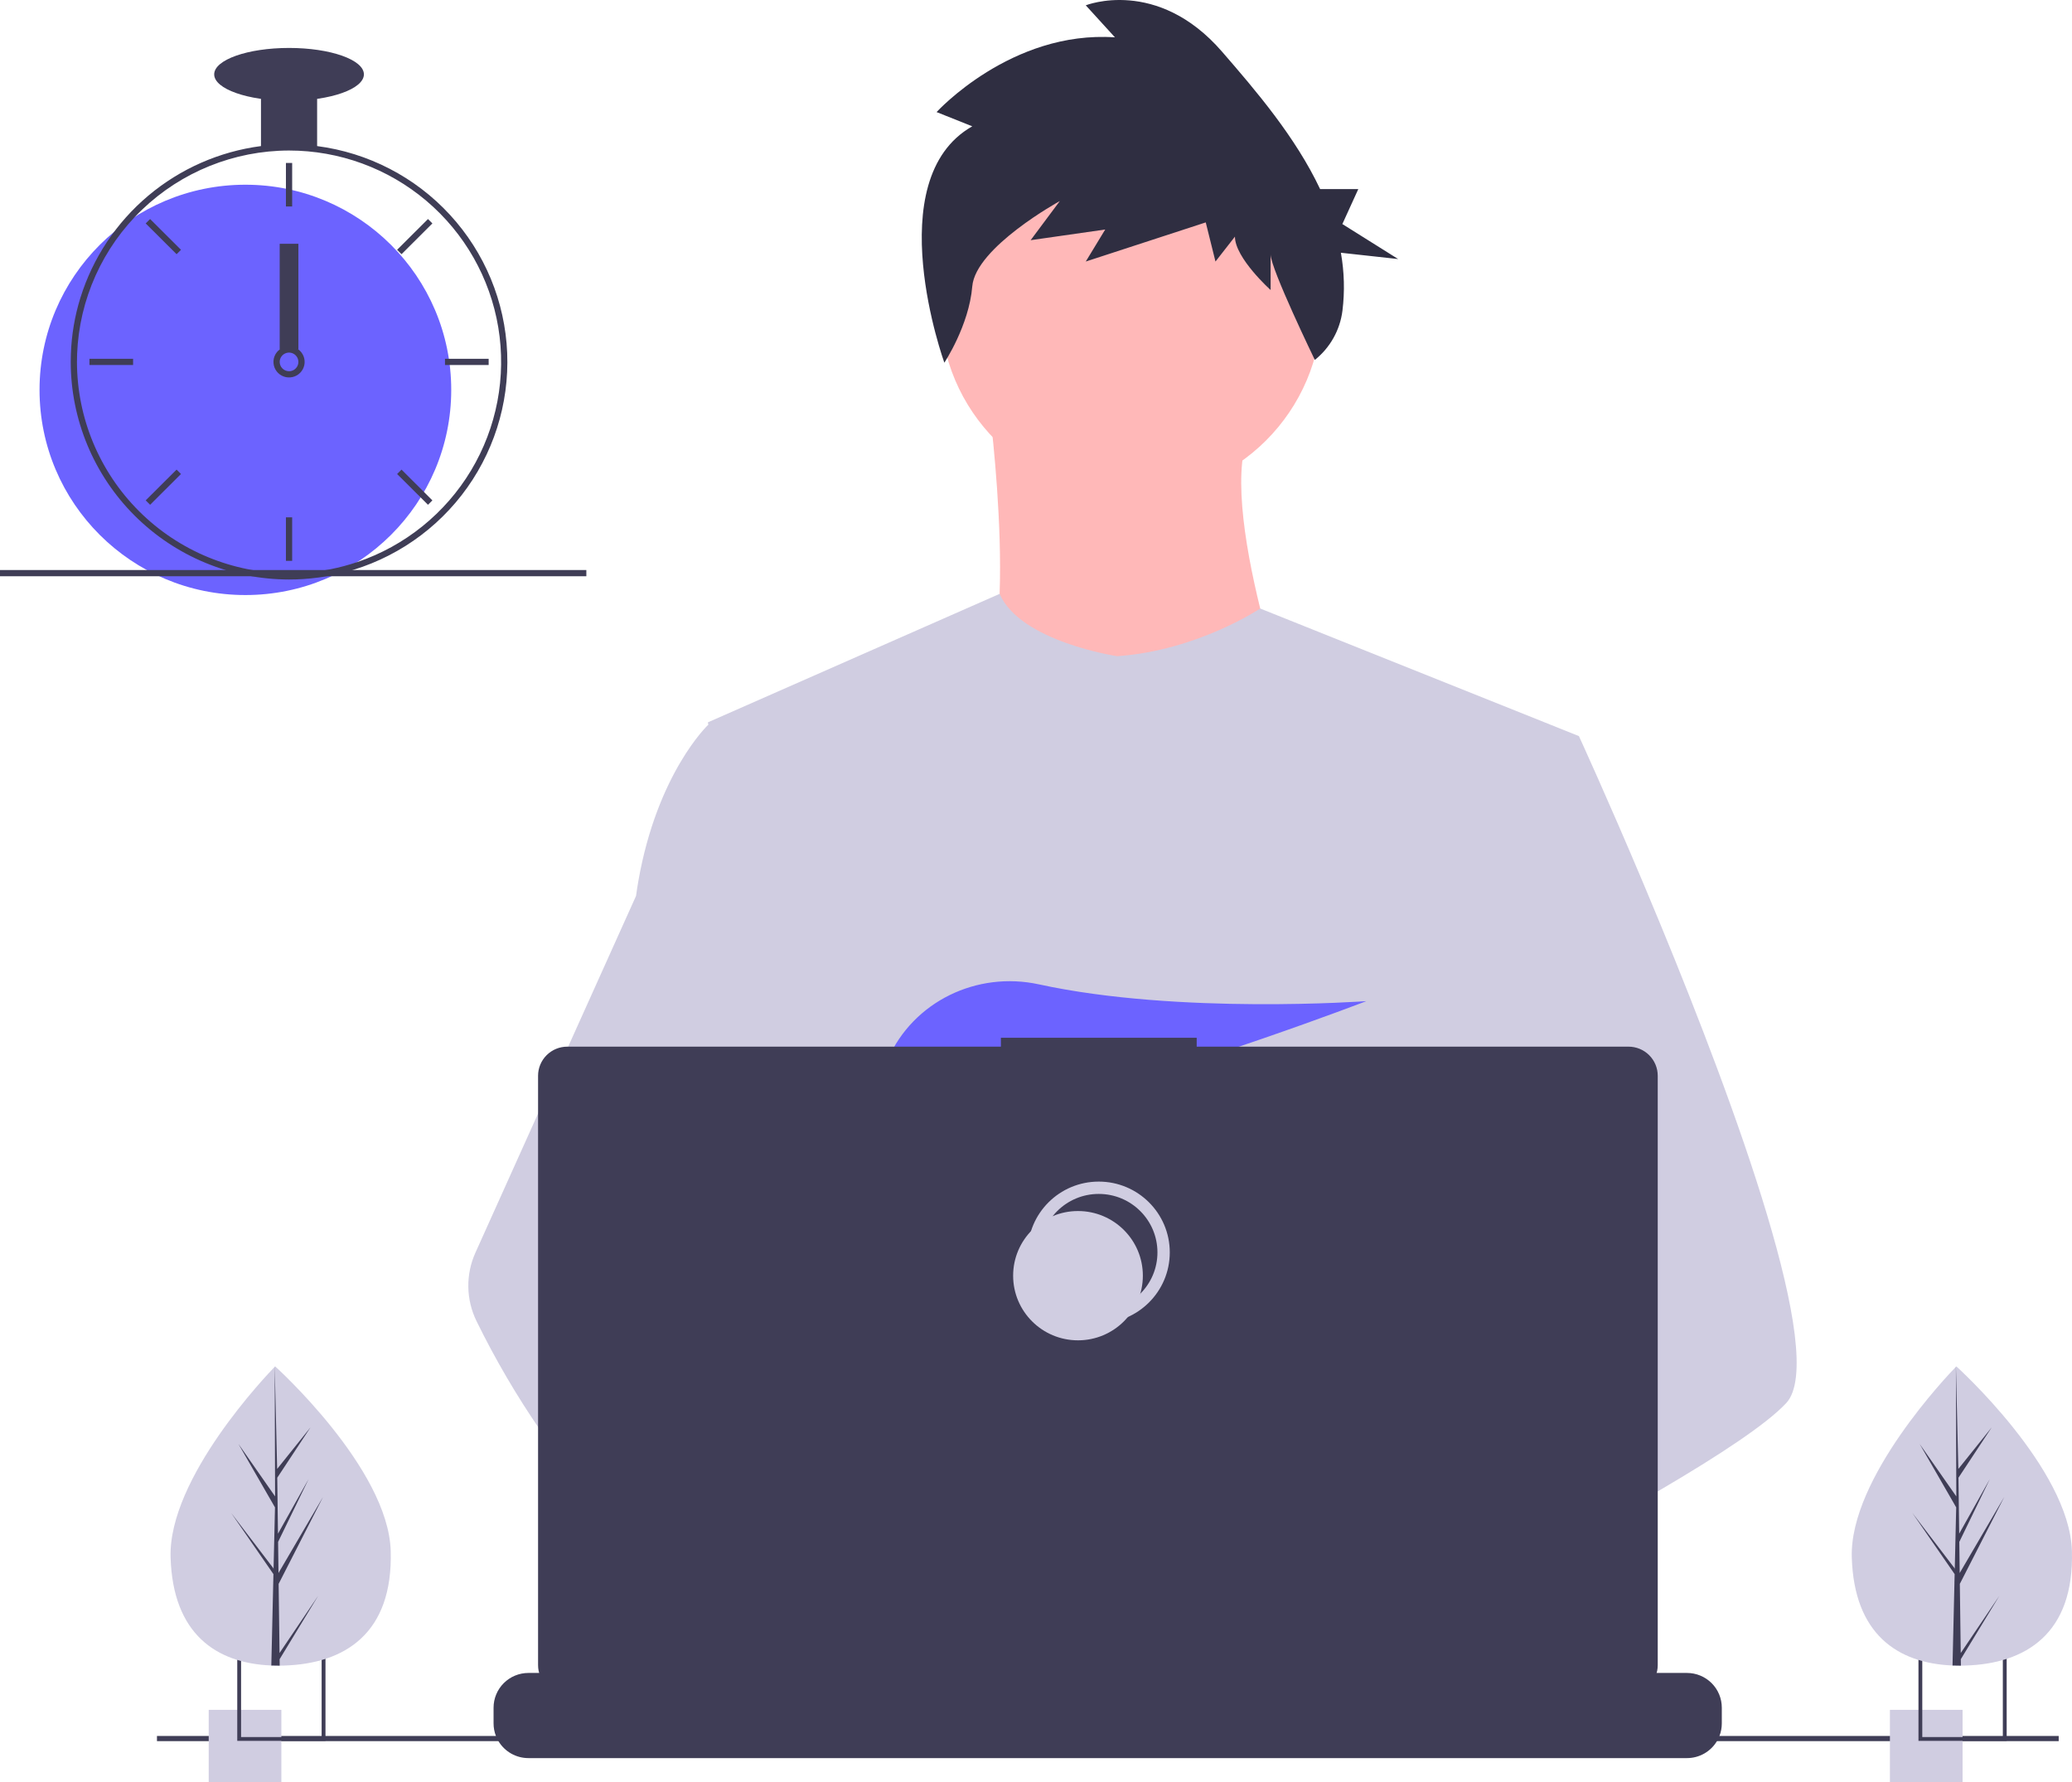 <svg width="336" height="289" viewBox="0 0 336 289" fill="none" xmlns="http://www.w3.org/2000/svg">
<g clip-path="url(#clip0)">
<path d="M183.402 80.484C200.488 80.484 214.34 66.678 214.34 49.649C214.34 32.619 200.488 18.814 183.402 18.814C166.315 18.814 152.463 32.619 152.463 49.649C152.463 66.678 166.315 80.484 183.402 80.484Z" fill="#FFB8B8"/>
<path d="M160.31 65.066C160.31 65.066 166.139 108.86 157.171 113.776C148.204 118.692 210.529 119.138 210.529 119.138C210.529 119.138 196.629 81.154 202.906 69.535L160.31 65.066Z" fill="#FFB8B8"/>
<path d="M256.039 119.36L250.856 142.883L239.896 192.652L239.568 195.377L235.785 226.931L233.269 247.892L231.582 261.973C221.325 267.227 213.891 270.854 213.891 270.854C213.891 270.854 213.251 267.658 212.221 263.57C205.022 265.721 191.702 269.29 180.414 270.002C184.525 274.569 186.414 278.858 183.851 282.024C176.119 291.568 144.194 271.575 133.028 264.119C132.768 265.904 132.67 267.709 132.734 269.512L124.189 262.962L125.034 247.892L126.461 222.394L128.253 190.417C127.688 189.048 127.214 187.643 126.835 186.211C124.218 176.936 121.042 158.415 118.606 142.883C116.645 130.384 115.173 119.821 114.861 117.574C114.819 117.28 114.798 117.129 114.798 117.129L162.1 96.298C165.462 104.068 181.159 106.403 181.159 106.403C194.163 105.51 204.357 98.675 204.357 98.675L256.039 119.36Z" fill="#D0CDE1"/>
<path d="M217.48 261.918C217.48 261.918 215.477 262.601 212.221 263.57C205.022 265.721 191.702 269.289 180.414 270.002C170.695 270.623 162.483 269.13 160.981 262.811C160.337 260.094 161.25 257.859 163.24 256.022C169.181 250.534 184.697 248.567 197.003 247.892C200.478 247.703 203.693 247.615 206.368 247.582C210.912 247.523 213.891 247.615 213.891 247.615L213.962 247.892L217.48 261.918Z" fill="#FFB8B8"/>
<path d="M157.664 20.482L151.879 18.174C151.879 18.174 163.975 4.902 180.803 6.056L176.07 0.863C176.07 0.863 187.639 -3.753 198.157 8.365C203.686 14.734 210.083 22.222 214.071 30.657H220.266L217.68 36.331L226.729 42.005L217.441 40.985C217.995 44.093 218.079 47.265 217.693 50.397C217.295 53.53 215.69 56.386 213.219 58.363V58.363C213.219 58.363 206.045 43.563 206.045 41.255V47.025C206.045 47.025 200.26 41.832 200.26 38.37L197.105 42.409L195.527 36.062L176.07 42.409L179.225 37.216L167.13 38.947L171.863 32.6C171.863 32.6 158.19 40.101 157.664 46.448C157.138 52.795 153.136 58.81 153.136 58.81C153.136 58.81 142.413 29.137 157.664 20.482Z" fill="#2F2E41"/>
<path d="M289.667 227.505C286.516 230.91 278.707 236.038 269.241 241.59C265.72 243.653 261.971 245.779 258.147 247.892C249.021 252.936 239.467 257.935 231.582 261.973C221.325 267.227 213.891 270.854 213.891 270.854C213.891 270.854 213.251 267.658 212.221 263.57C210.841 258.098 208.762 251.024 206.596 247.892C206.52 247.783 206.444 247.682 206.368 247.582C205.737 246.756 205.102 246.273 204.475 246.273L235.785 226.931L249.316 218.569L239.568 195.377L227.341 166.285L234.721 142.883L242.138 119.36H256.039C256.039 119.36 260.642 129.373 266.527 143.336C267.407 145.425 268.316 147.601 269.241 149.848C281.35 179.2 296.445 220.188 289.667 227.505Z" fill="#D0CDE1"/>
<path d="M183.851 282.024C176.119 291.568 144.194 271.575 133.028 264.119C130.596 262.497 129.149 261.469 129.149 261.469L139.364 247.892L142.6 243.594C142.6 243.594 145.494 245.125 149.773 247.615C149.929 247.707 150.084 247.8 150.244 247.892C153.934 250.051 158.566 252.873 163.24 256.022C169.69 260.371 176.211 265.331 180.414 270.002C184.525 274.569 186.414 278.858 183.851 282.024Z" fill="#FFB8B8"/>
<path d="M149.773 247.615C148.631 247.611 147.491 247.703 146.365 247.892C136.693 249.548 133.84 258.274 133.028 264.119C132.768 265.904 132.67 267.709 132.734 269.512L124.189 262.962L121.075 260.576C113.582 257.972 106.906 253.347 101.116 247.892C96.094 243.076 91.589 237.751 87.674 232.004C83.775 226.34 80.299 220.398 77.274 214.225C76.43 212.503 75.976 210.617 75.945 208.7C75.914 206.783 76.306 204.883 77.093 203.135L87.674 179.632L103.14 145.282C103.254 144.464 103.378 143.665 103.514 142.883C106.582 125.356 114.798 117.574 114.798 117.574H121.075L125.274 142.883L130.491 174.328L126.835 186.211L118.387 213.655L126.461 222.394L149.773 247.615Z" fill="#D0CDE1"/>
<path d="M156.877 174.353L162.244 180.593C164.237 180.214 166.319 179.768 168.464 179.268L166.923 174.353L170.691 178.735C193.409 173.166 221.568 162.339 221.568 162.339C221.568 162.339 191.168 164.561 168.469 159.618C158.426 157.432 148.093 162.393 143.972 171.779C141.577 177.235 141.953 181.962 150.449 181.962C153.319 181.913 156.182 181.644 159.011 181.159L156.877 174.353Z" fill="#6C63FF"/>
<path d="M279.212 276.908V279.454C279.214 280.152 279.084 280.845 278.829 281.496C278.716 281.786 278.58 282.066 278.421 282.334C277.92 283.173 277.208 283.868 276.356 284.35C275.505 284.832 274.542 285.086 273.562 285.085H85.689C84.709 285.086 83.746 284.832 82.894 284.35C82.042 283.868 81.331 283.173 80.829 282.334C80.671 282.066 80.534 281.786 80.421 281.496C80.167 280.845 80.037 280.152 80.038 279.454V276.908C80.038 276.169 80.184 275.437 80.468 274.753C80.752 274.07 81.168 273.449 81.693 272.926C82.217 272.403 82.84 271.988 83.526 271.705C84.212 271.422 84.947 271.277 85.689 271.277H96.518V270.09C96.518 270.06 96.524 270.029 96.536 270.001C96.548 269.972 96.565 269.946 96.587 269.924C96.609 269.902 96.635 269.885 96.663 269.873C96.692 269.862 96.723 269.856 96.754 269.856H102.404C102.435 269.856 102.465 269.862 102.494 269.873C102.523 269.885 102.549 269.902 102.571 269.924C102.592 269.946 102.61 269.972 102.622 270.001C102.633 270.029 102.639 270.06 102.639 270.09V271.277H106.169V270.09C106.169 270.06 106.175 270.029 106.187 270.001C106.199 269.972 106.216 269.946 106.238 269.924C106.26 269.902 106.286 269.885 106.315 269.873C106.343 269.862 106.374 269.856 106.405 269.856H112.055C112.086 269.856 112.117 269.862 112.145 269.873C112.174 269.885 112.2 269.902 112.222 269.924C112.244 269.946 112.261 269.972 112.273 270.001C112.285 270.029 112.291 270.06 112.291 270.09V271.277H115.825V270.09C115.825 270.06 115.831 270.029 115.843 270.001C115.854 269.972 115.872 269.946 115.894 269.924C115.916 269.902 115.942 269.885 115.97 269.873C115.999 269.862 116.029 269.856 116.06 269.856H121.711C121.742 269.856 121.772 269.862 121.801 269.873C121.83 269.885 121.856 269.902 121.877 269.924C121.899 269.946 121.917 269.972 121.929 270.001C121.94 270.029 121.946 270.06 121.946 270.09V271.277H125.476V270.09C125.476 270.06 125.482 270.029 125.494 270.001C125.506 269.972 125.523 269.946 125.545 269.924C125.567 269.902 125.593 269.885 125.622 269.873C125.65 269.862 125.681 269.856 125.712 269.856H131.362C131.393 269.856 131.424 269.862 131.452 269.873C131.481 269.885 131.507 269.902 131.529 269.924C131.551 269.946 131.568 269.972 131.58 270.001C131.592 270.029 131.598 270.06 131.598 270.09V271.277H135.128V270.09C135.128 270.06 135.134 270.029 135.145 270.001C135.157 269.972 135.175 269.946 135.196 269.924C135.218 269.902 135.244 269.885 135.273 269.873C135.302 269.862 135.332 269.856 135.363 269.856H141.013C141.044 269.856 141.075 269.862 141.104 269.873C141.132 269.885 141.158 269.902 141.18 269.924C141.202 269.946 141.219 269.972 141.231 270.001C141.243 270.029 141.249 270.06 141.249 270.09V271.277H144.783V270.09C144.783 270.06 144.789 270.029 144.801 270.001C144.813 269.972 144.83 269.946 144.852 269.924C144.874 269.902 144.9 269.885 144.928 269.873C144.957 269.862 144.988 269.856 145.019 269.856H150.669C150.7 269.856 150.731 269.862 150.759 269.873C150.788 269.885 150.814 269.902 150.836 269.924C150.858 269.946 150.875 269.972 150.887 270.001C150.899 270.029 150.905 270.06 150.905 270.09V271.277H154.434V270.09C154.434 270.06 154.44 270.029 154.452 270.001C154.464 269.972 154.482 269.946 154.503 269.924C154.525 269.902 154.551 269.885 154.58 269.873C154.608 269.862 154.639 269.856 154.67 269.856H198.93C198.961 269.856 198.992 269.862 199.02 269.873C199.049 269.885 199.075 269.902 199.097 269.924C199.119 269.946 199.136 269.972 199.148 270.001C199.16 270.029 199.166 270.06 199.166 270.09V271.277H202.7V270.09C202.7 270.06 202.706 270.029 202.718 270.001C202.729 269.972 202.747 269.946 202.769 269.924C202.79 269.902 202.816 269.885 202.845 269.873C202.874 269.862 202.904 269.856 202.935 269.856H208.586C208.648 269.856 208.708 269.881 208.752 269.925C208.796 269.969 208.821 270.028 208.821 270.09V271.277H212.351V270.09C212.351 270.06 212.357 270.029 212.369 270.001C212.381 269.972 212.398 269.946 212.42 269.924C212.442 269.902 212.468 269.885 212.496 269.873C212.525 269.862 212.556 269.856 212.587 269.856H218.237C218.268 269.856 218.299 269.862 218.327 269.873C218.356 269.885 218.382 269.902 218.404 269.924C218.426 269.946 218.443 269.972 218.455 270.001C218.467 270.029 218.473 270.06 218.473 270.09V271.277H222.002V270.09C222.002 270.06 222.008 270.029 222.02 270.001C222.032 269.972 222.05 269.946 222.071 269.924C222.093 269.902 222.119 269.885 222.148 269.873C222.176 269.862 222.207 269.856 222.238 269.856H227.888C227.919 269.856 227.95 269.862 227.979 269.873C228.007 269.885 228.033 269.902 228.055 269.924C228.077 269.946 228.094 269.972 228.106 270.001C228.118 270.029 228.124 270.06 228.124 270.09V271.277H231.658V270.09C231.658 270.06 231.664 270.029 231.676 270.001C231.688 269.972 231.705 269.946 231.727 269.924C231.749 269.902 231.775 269.885 231.803 269.873C231.832 269.862 231.863 269.856 231.894 269.856H237.544C237.606 269.856 237.665 269.882 237.708 269.925C237.752 269.969 237.776 270.029 237.775 270.09V271.277H241.309V270.09C241.309 270.06 241.315 270.029 241.327 270.001C241.339 269.972 241.356 269.946 241.378 269.924C241.4 269.902 241.426 269.885 241.455 269.873C241.483 269.862 241.514 269.856 241.545 269.856H247.195C247.226 269.856 247.257 269.862 247.286 269.873C247.314 269.885 247.34 269.902 247.362 269.924C247.384 269.946 247.401 269.972 247.413 270.001C247.425 270.029 247.431 270.06 247.431 270.09V271.277H250.961V270.09C250.961 270.06 250.967 270.029 250.979 270.001C250.99 269.972 251.008 269.946 251.03 269.924C251.052 269.902 251.078 269.885 251.106 269.873C251.135 269.862 251.165 269.856 251.196 269.856H256.847C256.878 269.856 256.908 269.862 256.937 269.873C256.966 269.885 256.992 269.902 257.013 269.924C257.035 269.946 257.053 269.972 257.064 270.001C257.076 270.029 257.082 270.06 257.082 270.09V271.277H273.562C274.304 271.277 275.039 271.422 275.724 271.705C276.41 271.988 277.033 272.403 277.558 272.926C278.082 273.449 278.499 274.07 278.783 274.753C279.066 275.437 279.212 276.169 279.212 276.908V276.908Z" fill="#3F3D56"/>
<path d="M333.843 281.496H25.454V282.334H333.843V281.496Z" fill="#3F3D56"/>
<path d="M264.085 169.72H194.059V168.281H162.306V169.72H91.991C90.735 169.72 89.53 170.217 88.642 171.102C87.754 171.988 87.254 173.189 87.254 174.441V270.007C87.254 271.259 87.754 272.46 88.642 273.345C89.53 274.23 90.735 274.728 91.991 274.728H264.085C265.341 274.728 266.546 274.23 267.434 273.345C268.323 272.46 268.822 271.259 268.822 270.007V174.441C268.822 173.821 268.699 173.207 268.461 172.634C268.223 172.061 267.874 171.541 267.434 171.102C266.994 170.664 266.472 170.316 265.898 170.079C265.323 169.842 264.707 169.72 264.085 169.72V169.72Z" fill="#3F3D56"/>
<path d="M178.176 213.567C183.985 213.567 188.694 208.874 188.694 203.084C188.694 197.295 183.985 192.601 178.176 192.601C172.367 192.601 167.658 197.295 167.658 203.084C167.658 208.874 172.367 213.567 178.176 213.567Z" stroke="#D0CDE1" stroke-width="2" stroke-miterlimit="10"/>
<path d="M174.81 217.341C180.619 217.341 185.328 212.648 185.328 206.858C185.328 201.069 180.619 196.375 174.81 196.375C169.001 196.375 164.292 201.069 164.292 206.858C164.292 212.648 169.001 217.341 174.81 217.341Z" fill="#D0CDE1"/>
<path d="M45.626 277.259H33.845V289H45.626V277.259Z" fill="#D0CDE1"/>
<path d="M38.475 268.034V282.291H52.78V268.034H38.475ZM52.157 281.671H39.093V268.655H52.157V281.671Z" fill="#3F3D56"/>
<path d="M318.253 277.259H306.473V289H318.253V277.259Z" fill="#D0CDE1"/>
<path d="M311.103 268.034V282.291H325.407V268.034H311.103ZM324.785 281.671H311.721V268.655H324.785V281.671Z" fill="#3F3D56"/>
<path d="M39.792 96.49C58.227 96.49 73.172 81.595 73.172 63.221C73.172 44.847 58.227 29.953 39.792 29.953C21.357 29.953 6.412 44.847 6.412 63.221C6.412 81.595 21.357 96.49 39.792 96.49Z" fill="#6C63FF"/>
<path d="M51.424 23.687C48.402 23.304 45.343 23.304 42.321 23.687C35.587 24.568 29.249 27.356 24.057 31.72C18.866 36.083 15.04 41.84 13.032 48.306C12.119 51.252 11.602 54.307 11.495 57.389C11.479 57.817 11.469 58.251 11.469 58.684C11.479 68.04 15.212 77.009 21.849 83.624C28.486 90.239 37.486 93.96 46.873 93.969C47.626 93.969 48.38 93.944 49.123 93.899C50.868 93.79 52.603 93.55 54.312 93.183C62.475 91.433 69.755 86.865 74.866 80.285C79.977 73.705 82.591 65.537 82.246 57.222C81.9 48.908 78.618 40.983 72.978 34.847C67.338 28.71 59.704 24.758 51.425 23.687H51.424ZM57.954 91.136H57.949C55.097 92.106 52.13 92.694 49.123 92.885C48.38 92.936 47.626 92.961 46.873 92.961C37.755 92.95 29.014 89.335 22.566 82.909C16.119 76.484 12.492 67.772 12.481 58.684C12.481 58.251 12.491 57.817 12.506 57.389C12.854 48.533 16.625 40.154 23.031 34.007C29.437 27.859 37.98 24.42 46.873 24.408C55.02 24.408 62.904 27.292 69.117 32.544C75.331 37.797 79.472 45.078 80.803 53.089C82.133 61.101 80.567 69.323 76.382 76.291C72.198 83.258 65.667 88.519 57.954 91.136H57.954Z" fill="#3F3D56"/>
<path d="M47.378 26.424H46.367V33.481H47.378V26.424Z" fill="#3F3D56"/>
<path d="M24.342 35.517L23.627 36.229L28.634 41.219L29.349 40.507L24.342 35.517Z" fill="#3F3D56"/>
<path d="M14.504 58.18V59.188H21.584V58.18H14.504Z" fill="#3F3D56"/>
<path d="M23.627 81.139L24.342 81.852L29.349 76.862L28.634 76.15L23.627 81.139Z" fill="#3F3D56"/>
<path d="M64.396 40.507L65.112 41.219L70.118 36.229L69.403 35.517L64.396 40.507Z" fill="#3F3D56"/>
<path d="M72.161 58.18V59.188H79.241V58.18H72.161Z" fill="#3F3D56"/>
<path d="M65.112 76.15L64.396 76.862L69.403 81.852L70.118 81.139L65.112 76.15Z" fill="#3F3D56"/>
<path d="M47.378 83.888H46.367V90.945H47.378V83.888Z" fill="#3F3D56"/>
<path d="M48.39 56.668C47.952 56.341 47.42 56.164 46.873 56.164C46.325 56.164 45.793 56.341 45.355 56.668C45.056 56.895 44.809 57.184 44.632 57.515C44.408 57.941 44.311 58.423 44.353 58.902C44.394 59.382 44.573 59.839 44.867 60.221C45.161 60.602 45.559 60.892 46.013 61.055C46.468 61.219 46.959 61.249 47.43 61.143C47.901 61.037 48.332 60.799 48.671 60.456C49.011 60.114 49.245 59.682 49.346 59.211C49.447 58.741 49.41 58.251 49.241 57.8C49.071 57.35 48.776 56.957 48.39 56.668H48.39ZM46.873 60.197C46.471 60.195 46.085 60.036 45.801 59.752C45.517 59.469 45.356 59.085 45.355 58.684C45.357 58.379 45.451 58.08 45.623 57.828C45.772 57.614 45.973 57.441 46.207 57.328C46.442 57.214 46.702 57.162 46.962 57.178C47.222 57.194 47.474 57.276 47.693 57.417C47.912 57.558 48.091 57.753 48.212 57.983C48.334 58.213 48.394 58.471 48.386 58.73C48.378 58.99 48.303 59.244 48.169 59.466C48.034 59.689 47.844 59.873 47.617 60.001C47.39 60.129 47.133 60.196 46.873 60.197V60.197Z" fill="#3F3D56"/>
<path d="M51.425 14.831H42.321V23.904H51.425V14.831Z" fill="#3F3D56"/>
<path d="M46.873 16.343C53.576 16.343 59.011 14.424 59.011 12.058C59.011 9.692 53.576 7.774 46.873 7.774C40.169 7.774 34.734 9.692 34.734 12.058C34.734 14.424 40.169 16.343 46.873 16.343Z" fill="#3F3D56"/>
<path d="M48.39 39.53H45.355V56.668H48.39V39.53Z" fill="#3F3D56"/>
<path d="M95.083 92.433H0V93.442H95.083V92.433Z" fill="#3F3D56"/>
<path d="M63.358 251.485C63.751 264.882 55.897 269.791 46.04 270.078C45.811 270.085 45.583 270.089 45.356 270.091C44.899 270.094 44.446 270.086 43.998 270.068C35.084 269.699 28.027 264.983 27.662 252.524C27.284 239.63 43.342 222.877 44.547 221.638L44.549 221.637C44.595 221.589 44.618 221.566 44.618 221.566C44.618 221.566 62.965 238.089 63.358 251.485Z" fill="#D0CDE1"/>
<path d="M45.33 268.048L51.592 258.768L45.343 269.046L45.356 270.091C44.899 270.094 44.446 270.086 43.998 270.068L44.309 256.645L44.3 256.541L44.312 256.521L44.341 255.253L37.484 245.331L44.333 254.304L44.358 254.572L44.592 244.43L38.669 234.143L44.609 242.648L44.547 221.638L44.547 221.568L44.549 221.637L44.942 238.196L50.34 231.469L44.96 239.622L45.078 248.694L50.045 239.84L45.096 250.027L45.161 255.072L52.385 242.739L45.184 256.831L45.33 268.048Z" fill="#3F3D56"/>
<path d="M335.986 251.485C336.378 264.882 328.524 269.791 318.668 270.078C318.439 270.085 318.211 270.089 317.984 270.091C317.527 270.094 317.074 270.086 316.626 270.068C307.711 269.699 300.655 264.983 300.29 252.524C299.912 239.63 315.97 222.877 317.175 221.638L317.177 221.637C317.223 221.589 317.246 221.566 317.246 221.566C317.246 221.566 335.593 238.089 335.986 251.485Z" fill="#D0CDE1"/>
<path d="M317.958 268.048L324.219 258.768L317.971 269.046L317.984 270.091C317.527 270.094 317.074 270.086 316.626 270.068L316.936 256.645L316.928 256.541L316.939 256.521L316.969 255.253L310.112 245.331L316.961 254.304L316.985 254.572L317.22 244.43L311.297 234.143L317.237 242.648L317.175 221.638L317.175 221.568L317.177 221.637L317.57 238.196L322.968 231.469L317.588 239.622L317.706 248.694L322.672 239.84L317.724 250.027L317.789 255.072L325.013 242.739L317.811 256.831L317.958 268.048Z" fill="#3F3D56"/>
</g>
<defs>
<clipPath id="clip0">
<rect width="336" height="289" fill="white"/>
</clipPath>
</defs>
</svg>
